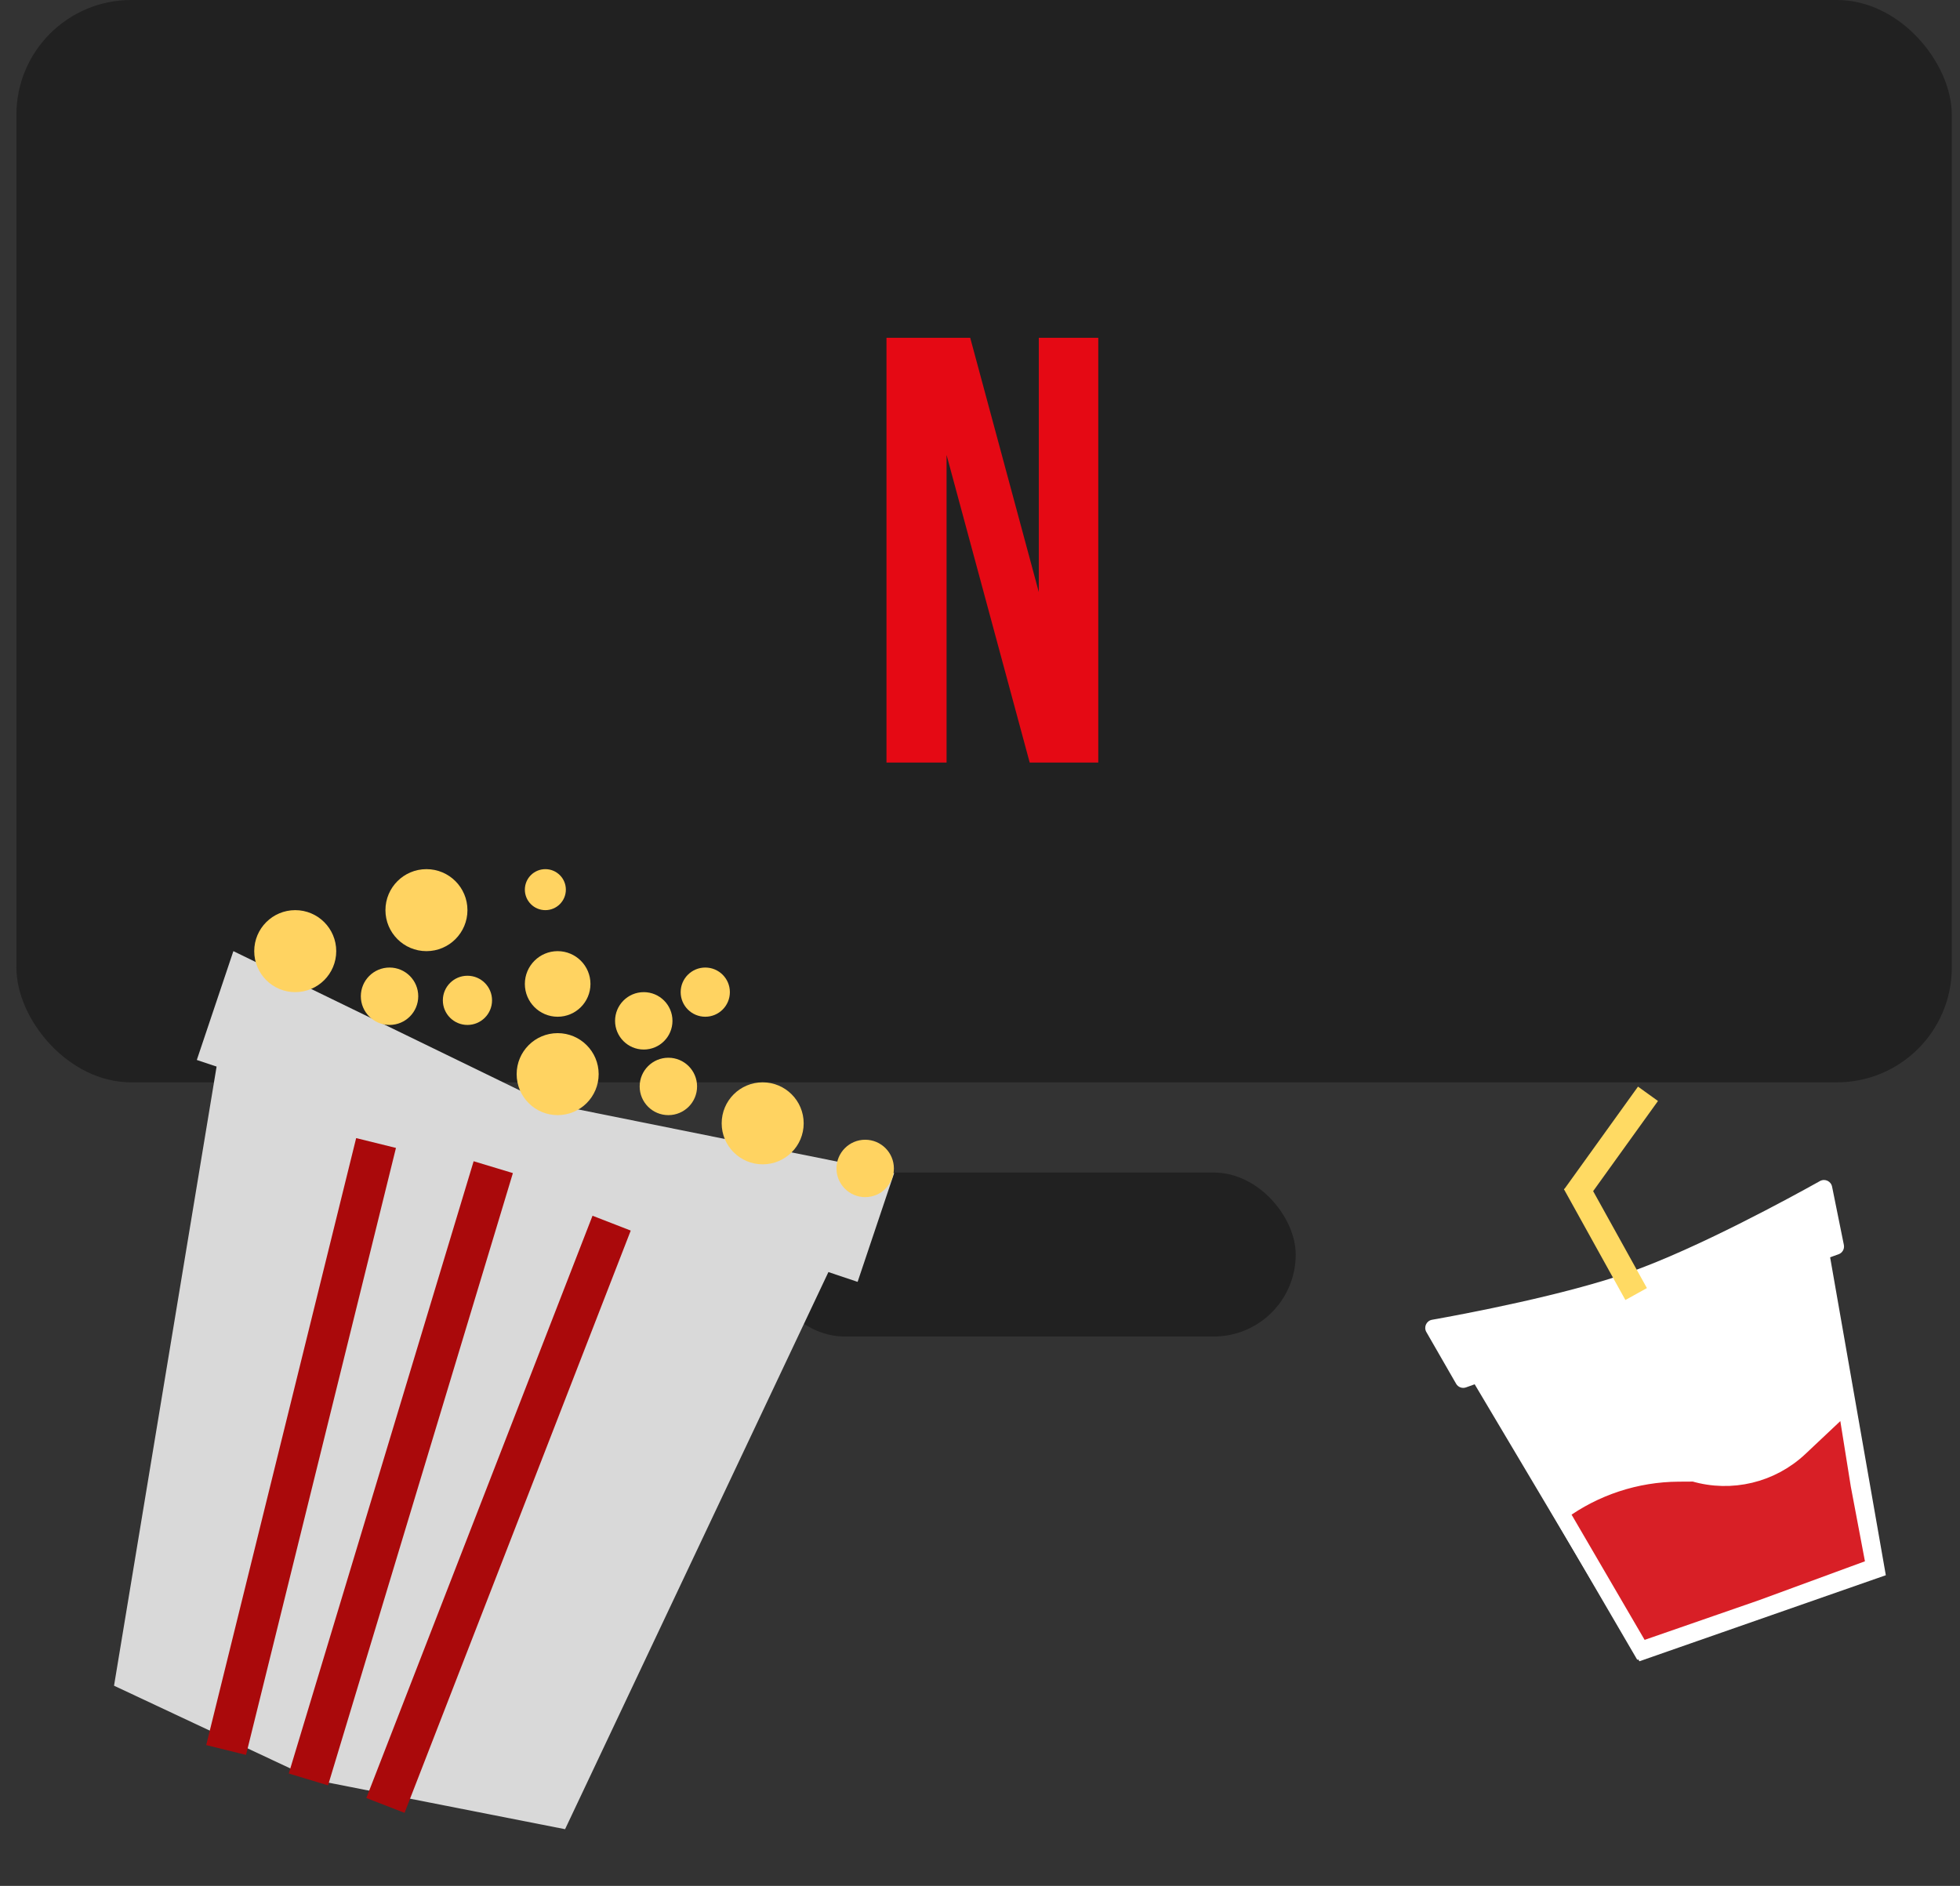 <svg width="239" height="230" viewBox="0 0 239 230" fill="none" xmlns="http://www.w3.org/2000/svg">
<rect x="0" y="0" width="239" height="230" fill="#333333" stroke="none"/>
<rect x="93" y="143" width="65" height="20" rx="10" fill="#212121"/>
<rect x="2" width="236" height="132" rx="14" fill="#212121"/>
<path d="M27.404 124.085L103.404 150.085L68.905 223.085L38.405 217.085L13.905 205.585L27.404 124.085Z" fill="#D9D9D9"/>
<path d="M28.457 116L66.5 134.5L109.033 143.064L104.576 156.335L23.999 129.271L28.457 116Z" fill="#D9D9D9"/>
<line x1="27.573" y1="213.426" x2="45.856" y2="139.4" stroke="#AA090B" stroke-width="5"/>
<line x1="37.607" y1="217.018" x2="60.148" y2="142.346" stroke="#AA090B" stroke-width="5"/>
<path d="M47 220.188L74.581 149.175" stroke="#AA090B" stroke-width="5"/>
<circle cx="36" cy="116" r="5" fill="#FFD361"/>
<circle cx="52" cy="111" r="5" fill="#FFD361"/>
<circle cx="68" cy="131" r="5" fill="#FFD361"/>
<circle cx="81.5" cy="132.5" r="3.5" fill="#FFD361"/>
<circle cx="78.5" cy="124.5" r="3.5" fill="#FFD361"/>
<path d="M72 120C72 122.209 70.209 124 68 124C65.791 124 64 122.209 64 120C64 117.791 65.791 116 68 116C70.209 116 72 117.791 72 120Z" fill="#FFD361"/>
<path d="M69 108.5C69 109.881 67.881 111 66.5 111C65.119 111 64 109.881 64 108.5C64 107.119 65.119 106 66.5 106C67.881 106 69 107.119 69 108.5Z" fill="#FFD361"/>
<path d="M89 121C89 122.657 87.657 124 86 124C84.343 124 83 122.657 83 121C83 119.343 84.343 118 86 118C87.657 118 89 119.343 89 121Z" fill="#FFD361"/>
<circle cx="105.5" cy="142.5" r="3.5" fill="#FFD361"/>
<circle cx="93" cy="137" r="5" fill="#FFD361"/>
<circle cx="47.5" cy="121.5" r="3.5" fill="#FFD361"/>
<circle cx="57" cy="122" r="3" fill="#FFD361"/>
<path d="M115.422 93H108.096V41.2H118.308L126.67 72.206V41.2H133.922V93H125.56L115.422 55.482V93Z" fill="#E50914"/>
<path d="M221.181 147.818L228.823 191.448L200.347 201.393L177.568 163.08C177.808 163.089 178.069 163.096 178.348 163.104C179.988 163.147 182.272 163.171 184.85 163.092C189.975 162.935 196.374 162.373 201.168 160.698C205.962 159.024 211.32 155.481 215.429 152.412C217.495 150.869 219.268 149.429 220.524 148.374C220.762 148.175 220.982 147.988 221.181 147.818Z" fill="white" stroke="white" stroke-width="2"/>
<path d="M173.927 162.451C173.579 161.846 173.935 161.079 174.622 160.957C178.727 160.226 190.865 157.939 198.808 155.126C207.025 152.216 218.272 146.08 221.926 144.039C222.522 143.706 223.265 144.052 223.401 144.721L224.839 151.827C224.937 152.314 224.663 152.799 224.195 152.967L178.761 169.205C178.305 169.368 177.798 169.181 177.557 168.762L173.927 162.451Z" fill="white"/>
<line x1="192.017" y1="144.306" x2="199.51" y2="157.82" stroke="#FFDA63" stroke-width="3"/>
<line x1="200.954" y1="133.399" x2="191.933" y2="145.945" stroke="#FFDA63" stroke-width="3"/>
<path d="M200.093 201.211L190.307 184.431C194.479 181.391 199.506 179.732 204.682 179.702L206.555 179.691C211.101 181.023 216.018 179.847 219.47 176.592L225.096 171.29L226.668 181.115L226.67 181.129L226.673 181.143L228.548 191.059L214.821 196.102L200.093 201.211Z" fill="#D81F26" stroke="white" stroke-width="2"/>
</svg>
